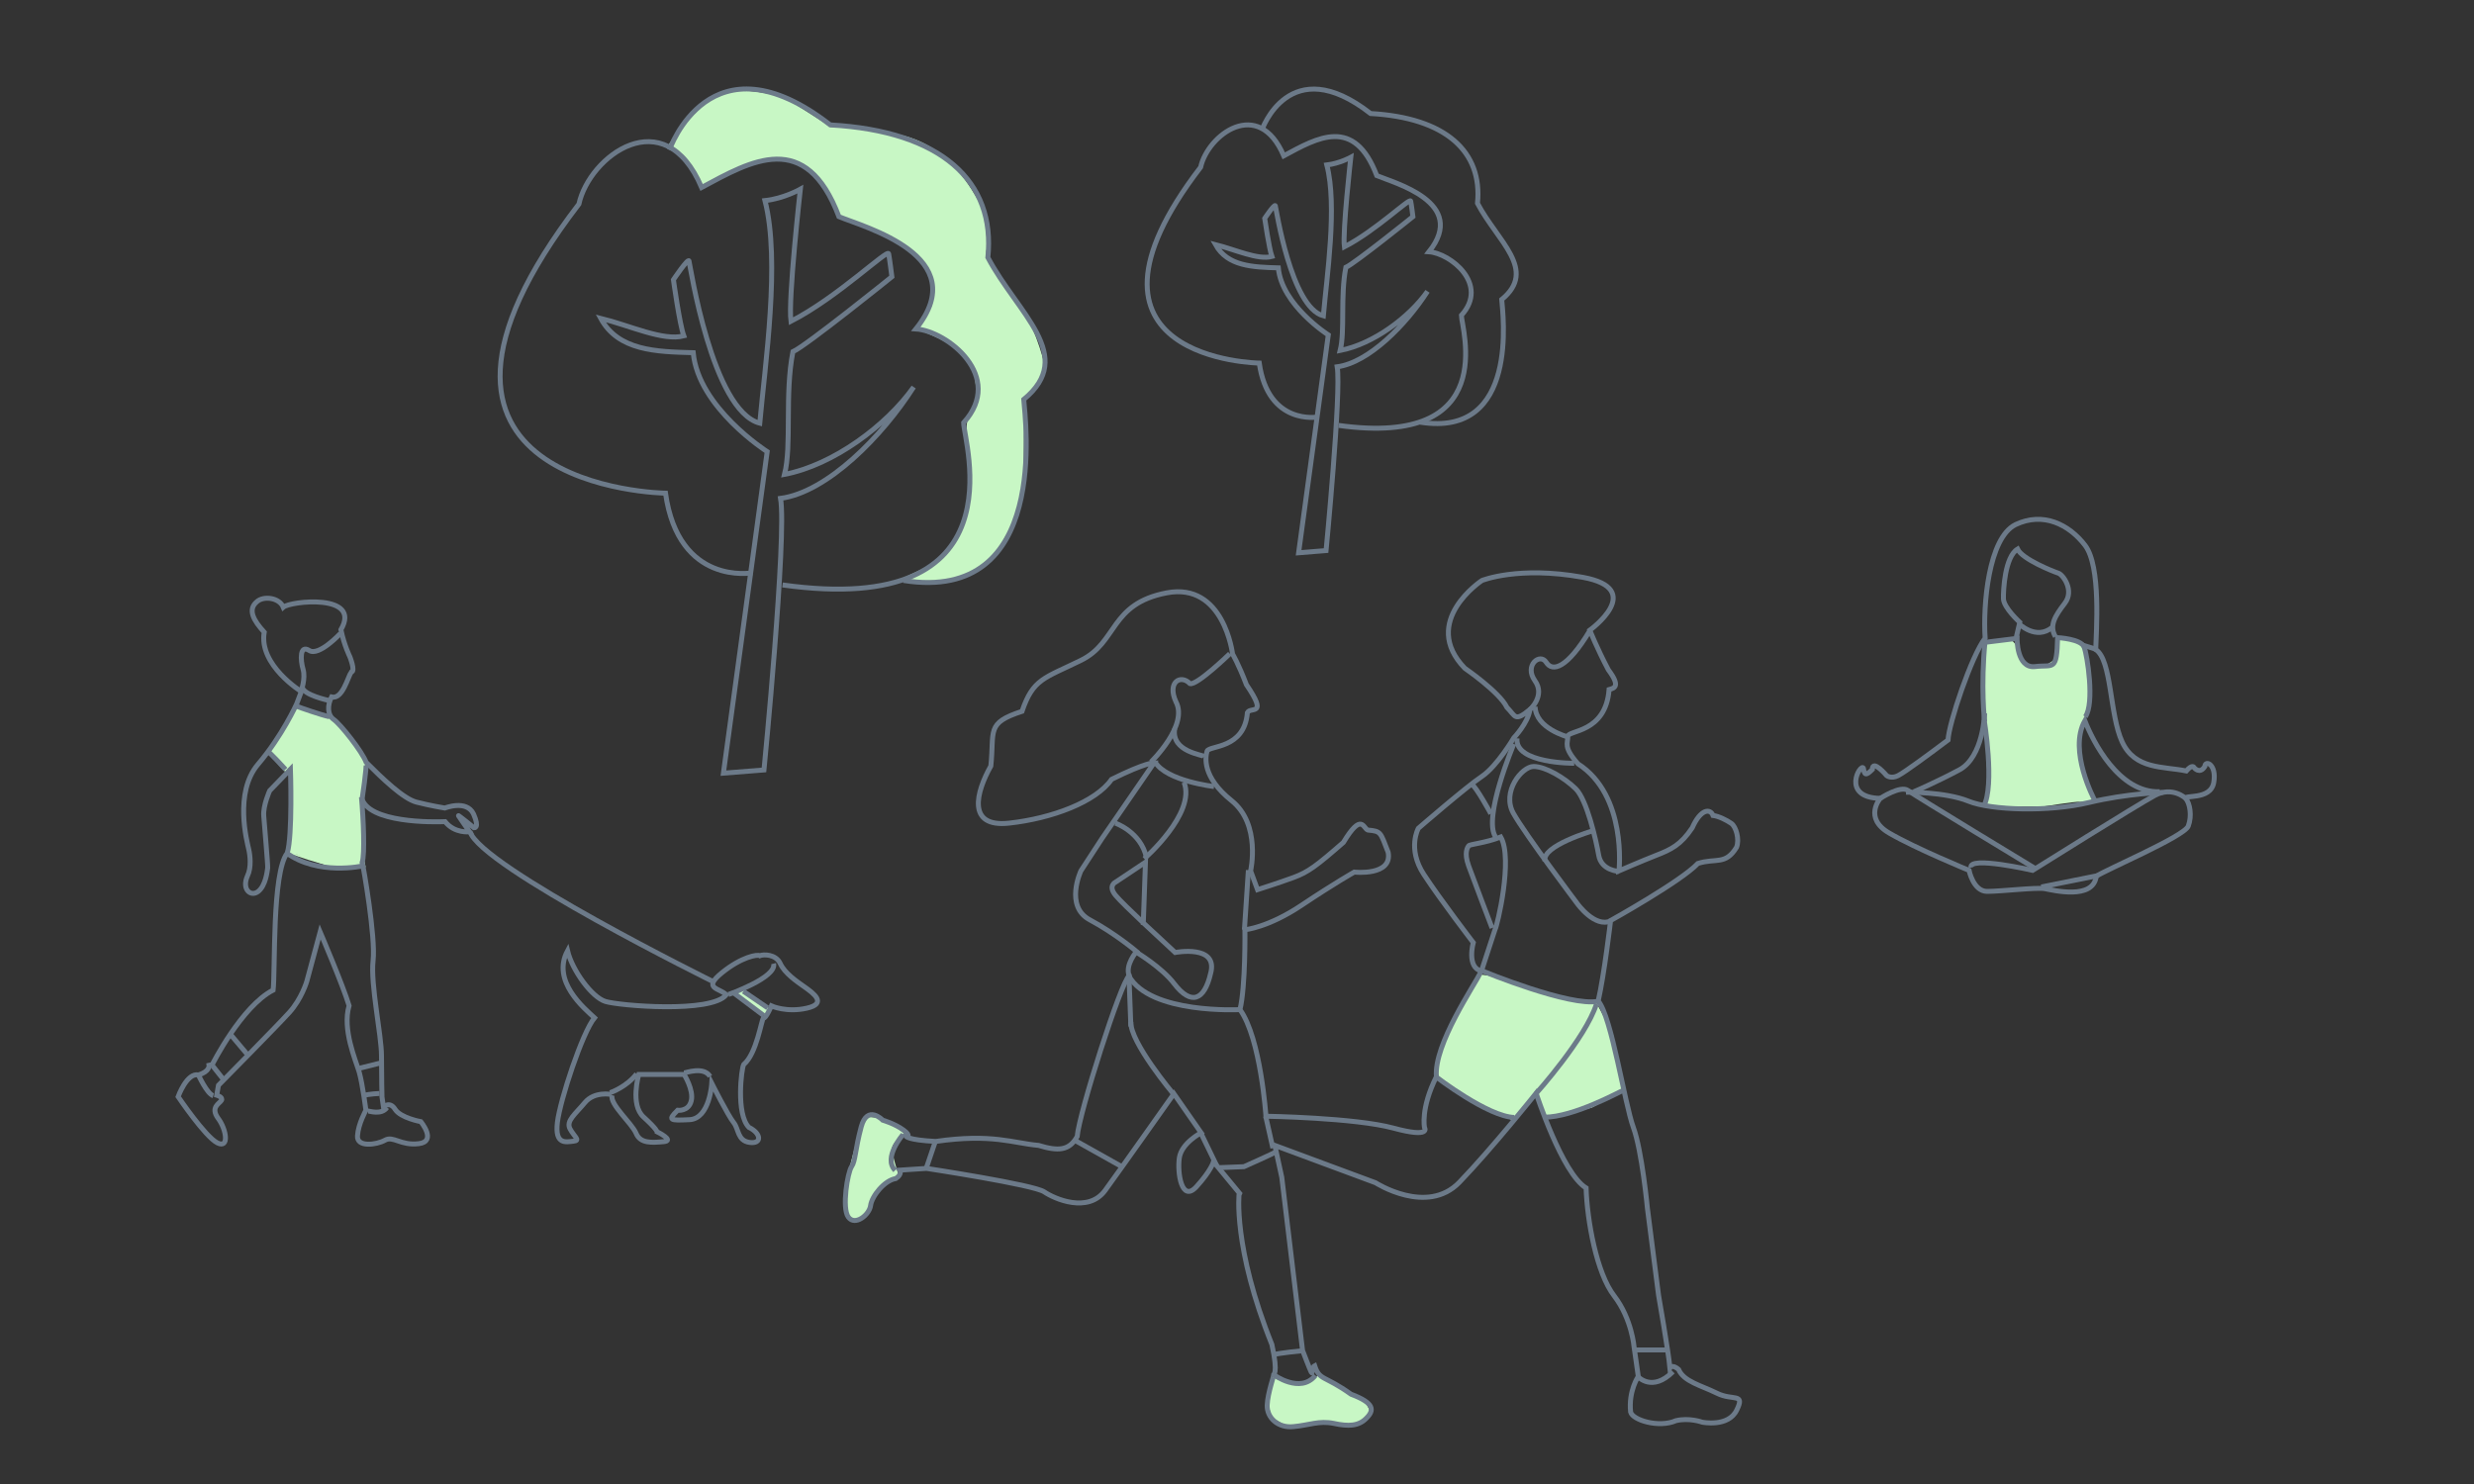 <?xml version="1.0" encoding="utf-8"?>
<!-- Generator: Adobe Illustrator 21.0.2, SVG Export Plug-In . SVG Version: 6.00 Build 0)  -->
<svg version="1.1" id="Слой_1" xmlns="http://www.w3.org/2000/svg" xmlns:xlink="http://www.w3.org/1999/xlink" x="0px" y="0px"
	 viewBox="0 0 1000 600.1" style="enable-background:new 0 0 1000 600.1;" xml:space="preserve">
<rect x="0" y="0" width="1000" height="600.1" fill="#333333" stroke="none"/>
<style type="text/css">
	.st0{fill:#C8F7C5;}
	.st1{fill:none;stroke:#6C7A89;stroke-width:2;stroke-miterlimit:10;}
</style>
<path class="st0" d="M804.7,300.8c0.2-0.6-2.7-6.9-2.7-6.9s-0.6-17.2-0.6-18.1c0-0.8,0-14.5,0-14.5"/>
<path class="st0" d="M802.2,287.4c-2.9-7.7,0.2-28.5,0.2-28.5l10.4-0.5l2.5,2.8l3.5,7.8l7,0.7l5.2-3.3l0.7-8.7l7,1.1l4.8,4.7
	l1.6,21.4l-4.3,10v11.7l4.4,15.1l2.9,1.7c0,0-7.1,1.1-7.8,0.8s-14.5,1.9-14.5,1.9s-16.6,0-17.2-0.2s-6.9,0-6.9,0l1.9-5.3"/>
<path class="st0" d="M801,324.6"/>
<path class="st0" d="M581.8,436.9l24,13.6l6.2,2.7c0,0,14.7-17.5,15-18c0.3-0.5,15.8-20.7,15.6-21.1c-0.2-0.5,3.9-8,3.9-8l-10.9-1.3
	l-34.1-10.4l-4.3-0.5l-12.6,24l-4.1,13.9L581.8,436.9z"/>
<path class="st0" d="M621.7,444.8c0,0,2.8,7.7,3.3,7.7s18.5-4.7,18.5-4.7l12.3-7.1c0,0-3.5-21.6-3.8-22.4s-6.9-13.2-6.9-13.2
	s-3.6,7.9-3.6,8.5s-12,18-12,18l-8.5,11.7L621.7,444.8z"/>
<path class="st0" d="M269.3,59.8c0.6-0.4,6.5,1.5,10.7,10.1c3.4,6.5,3.6,5.9,3.6,5.9l14.5-7.4c0,0,13.2-4,14.1-4
	c0.8,0,8.8-1.7,15.1,5S338.1,84,338.1,84s0.2,3.8,4.4,5.3s18.9,7.1,22.9,10.5c4,3.4,9.9,7.8,10.7,10.5c0.8,2.7,2.1,11.6-0.2,14.7
	c-2.3,3.2-5.7,8-5.7,8s22,7.3,23.4,16.7s2,12.3-2.6,20.1c-1.1,7.6,0.6,21.9,0.6,21.9s-0.6,18.9-3.4,22.5
	c-2.7,3.6-7.4,12.2-11.6,14.1c-4.2,1.9-13.9,6.5-13.9,6.5l13.9,1.1l14.9-3.4c0,0,9-6.5,9.7-6.9c0.6-0.4,7.8-13.2,7.8-13.2
	s4.6-14.9,4.8-15.6c0.2-0.6-0.2-24,0.4-24c0.6,0,0.2-12.4,0.2-12.4s8.8-7.9,7.5-14c-1.3-6.1-7.1-22.1-11.9-26s-12-16.3-11.3-19.1
	s-0.5-16.5-2.8-19.6c-2.3-3-11.7-24-34-27.5s-26.1-2.9-26.1-2.9l-18-11.5c0,0-22.3-7.6-31.5,0.9s-11,10.9-11,10.9L269.3,59.8z"/>
<polygon class="st0" points="296.6,400.7 303.4,405.8 308.5,410.3 310.6,410.3 311.7,408.2 299.8,399.6 "/>
<path class="st0" d="M110.1,302.3l-1.2,3l6.5,6.9l2,1.7l-0.1,14l-0.1,13l-1.7,5.5l4.5-0.9l15.5,5.7l12.3-0.6l-1.3-6.2l0.3-15.4
	l-0.1-10l2.1-9.2c0,0-4.5-9.1-6.7-10.8c-2.2-1.7-7.5-8.1-7.5-8.1l-15.5-4.8l-8.6,13.9L110.1,302.3z"/>
<path class="st0" d="M366.3,458.8c0,0-5.8,2.5-5.7,5.7c0.1,3.2,2.7,10.7,2.7,10.7s-5.3,2.9-5.6,3.2c-0.3,0.2-5.6,6.7-5.6,6.7
	l-1.8,6.4l-6.2,2.4c0,0-2.7-2.8-2.7-4s0.7-13,1.1-14.4c0.3-1.4,3.9-14.9,4-15.2c0.1-0.3,3.6-8.8,3.6-8.8s4,0.3,4.3,0.4
	c0.3,0.1,6.2,2.7,6.5,2.9C361.2,455,366.3,458.8,366.3,458.8z"/>
<path class="st0" d="M514,558.3l-1.2,9.1c0,0,0.8,5.8,1.2,5.8s6.6,3.8,6.6,3.8l6.9-0.8c0,0,9.9-0.4,10.5-0.4c0.6,0,7.7,1.5,8.4,1.1
	c0.7-0.4,6.7-3.4,6.9-3.8l0.7-2.2L552,567l-12.9-7l-6.2-4l-2.7,1.9c0,0-4.8,1.4-5.3,1.4s-7.8-1.6-7.8-1.6l-2.7-1.6L514,558.3z"/>
<path class="st1" d="M514.1,543.6c2.8,12.6,0.4,12.1,0.7,12.2s-2.4,7.3-2.6,12.3c-0.2,5,4.3,9.4,10.7,8.7c6.4-0.6,10.2-2.5,16.2-1.3
	c6,1.3,10.1,1.1,13.2-2.1c3.2-3.2,3.4-6.1-6.2-9.7c-10.9-7.8-12.7-5.4-14.7-11.5c-1.4,0.7-0.7,3.8-1.4,2.6c-0.6-1.2-3.5-8.8-3.5-8.8
	l-8.4-70l-2.8-12.9l40.7,15.1c0,0,20.8,13.4,33.9-0.2s31-36,31-36s10.5,32.4,20.2,38.3c0.4,13,4.2,34.5,11.4,43.7
	c7.1,9.3,8,20.6,8,20.6l1.7,11.9c0,0-4,5.8-3.1,14.4c0.8,3.3,11.5,6.5,18.3,3.5c5.4-1.3,10.6,0.6,10.6,0.6s10.6,2.2,14-4.9
	c3.5-7.1-1.6-3.6-8-6.8c-6.5-3.2-13.4-4.7-15.5-9.6c0,0-2.5-2.3-3.5-0.6c-0.6-6.5-4.6-29.4-4.6-29.4l-4.5-35.1
	c0,0-2.2-23.3-5.7-32.8c-3.5-9.5-8.8-44.8-14.2-51.1c2.5-11,5-32.5,5-32.5s28.4-15.8,35.3-23.1c7.4-2.3,11.1,0.8,15.6-6.5
	c1.3-3.2-0.2-8.4-2.1-9.7c-1.9-1.3-5-2.9-7.4-3.2c-1.1-2.9-5-2.7-8.4,5c-4.6,6.9-8.6,8.8-14.5,11.1c-5.9,2.3-15.1,6.3-15.1,6.3
	s3.4-30.5-16.6-43.3c-6.1-6.9-4-8.3-4.1-11c-0.1-2.7,15.3-1.2,16.7-19c2.2-0.6,4.7-1.3-0.3-8c-4.5-8.5-7.5-16-7.5-16
	s23.1-16.7-2.9-21.4s-40.7,1.3-40.7,1.3s-25.2,16.6-6.9,35.5c0,0,14,9.6,17,15.8c3.6,3.6,3,6,9.3,0.9c-0.8,5.5-6.5,11.4-6.5,11.4
	s-6.8,11.5-12.9,15.6c-6.2,4.1-25.7,21-25.7,21s-4.6,8.2,2.2,18.6s20,27.6,20,27.6s-2.8,10.1,3.3,11.5c-2.8,5.7-19.3,29.7-18.2,42.7
	c-6.5,13-4.8,20.6-4.8,20.6s2.9,4.4-12.6,0.2s-51.5-4.8-51.5-4.8s-2.1-31.5-10.5-43.1c2.3-9.5,2-32.3,2-32.3s9.3-0.8,22.9-9.9
	c13.6-9.1,21.3-13.4,21.3-13.4s15.5,1.7,13.7-8c-3.2-8.2-2.8-8.5-8.2-9c-1.9-0.6-2.4-7.4-9.9,5c-10.9,9.5-14.2,12-20.2,14.2
	s-14.5,4.9-14.5,4.9l-2.8-7.6c0,0,4.3-18.8-7.7-28.4s-10.6-17.6-9.9-20c0.8-2.4,15.1-0.7,16.3-15.6c1.3-2.5,8.5,1.8-0.4-11.3
	c-3.2-8.4-5.6-12.4-5.6-12.4s-3.5-29.1-26.6-24.7c-23.1,4.4-19.8,20-34.7,27.3s-19.3,7.4-23.8,20.6c-14.7,4.8-11.1,7.8-12.6,22.1
	c-5.9,10.5-9.9,25,7.4,23.1s35.1-8.6,41.4-17.7c13.9-6.9,17.2-6.7,17.2-6.7l-21,30.5l-8.6,13.2c0,0-6.7,14.3,3.6,19.8
	s18.9,12.8,18.9,12.8s-4.7,5.4-3,9.8c-3.3,2.5-20.2,55.4-21,65c-3.2,5.8-7.7,6-15.6,3.6c-10.3-0.9-18.8-4.9-41.6-1.6
	c-11.4-0.6-12-2.1-12-2.1s2.5,0.1-1-2.5c-3.5-2.6-8.4-4-8.4-4s-6.2-6.5-8.7,2.7c-2.5,9.3-2.3,13.8-3.9,16.1
	c-1.6,2.3-4,16.7-1.3,20.4c2.7,3.7,8.5-0.9,9-4.7s5.6-10.2,10.2-10.9c2.7-1.8,1.6-3.4,1.6-3.4l10.8-0.7c0,0,43.5,6.6,47.6,9.5
	c4.1,2.8,17.7,8.8,24.6-0.6c6.9-9.5,27.8-39.1,27.8-39.1l11,15.8c0,0-7.9,4.1-8.8,10.1c-0.9,6,0.9,18.3,6.9,11.7
	c6-6.6,6.9-10.1,6.9-10.1l10.4,12.6C500.8,482.4,498.3,504.3,514.1,543.6z"/>
<line class="st1" x1="434" y1="460.8" x2="453.1" y2="471.5"/>
<path class="st1" d="M365,458.7c0,0-8.2,9.3-3.2,14.5"/>
<line class="st1" x1="378" y1="461.7" x2="374.3" y2="472.6"/>
<line class="st1" x1="485.4" y1="458.1" x2="491.8" y2="471.3"/>
<path class="st1" d="M516,465.6c-1.3,0.8-13.2,6.1-13.2,6.1l-10.1,0.4"/>
<line class="st1" x1="511.6" y1="451.3" x2="514.5" y2="464.2"/>
<path class="st1" d="M474.3,442.3c0,0-17.7-21.1-17.2-29.2"/>
<path class="st1" d="M580.5,435.4c0,0,20.9,16.1,31.6,16.4"/>
<path class="st1" d="M656.4,440.7c-1.6,0.6-20.2,11-32.2,11"/>
<path class="st1" d="M599.5,392.7c0,0,35.3,14.5,46.5,12.1"/>
<path class="st1" d="M620.9,442.1c0,0,20-22.3,24.4-36.2"/>
<path class="st1" d="M458.4,414.1"/>
<line class="st1" x1="457.1" y1="415" x2="456.3" y2="393.7"/>
<path class="st1" d="M501.1,408.2c0,0-36.1,1.9-44.8-13.6"/>
<path class="st1" d="M514.8,555.8c0,0,10.8,7.9,16.9,0.3"/>
<path class="st1" d="M515.1,547.7c1.1-0.6,11.5-1.6,11.5-1.6"/>
<path class="st1" d="M459.2,384.9c0,0,10.5,6.3,15.4,12.8c6.9,9,12.2,6.7,14.7-4c3.4-12-14.3-8.6-14.3-8.6s-6.5-6-12.9-12
	c-4.9-4.6-9.6-9.2-11.1-11c-3.4-4,0-5.5,0-5.5l12-8l-0.9,25.4"/>
<line class="st1" x1="503" y1="375.9" x2="504.6" y2="351.8"/>
<path class="st1" d="M450.8,332.8c0,0,10.3,3.5,12.6,13.9"/>
<path class="st1" d="M490.7,318c0,0-19.2-2.2-23.8-9.9"/>
<path class="st1" d="M462.5,347.2c0,0,21-18.3,16.1-30.9"/>
<path class="st1" d="M465.2,308.1c0,0,15.3-14.8,10.1-24.4c-3.6-7.9,1.9-11.2,5.7-7.3c2.8,0.8,16.1-12.1,16.1-12.1"/>
<path class="st1" d="M486.8,305.9c-0.6-0.8-13.4-1.9-12-11.2"/>
<path class="st1" d="M662.1,556.6c0,0,5.7,6.4,14.1-2"/>
<line class="st1" x1="660.9" y1="545.8" x2="673.3" y2="545.8"/>
<path class="st1" d="M598.8,392.6l5.5-16.8c0.8-1.1,7.4-28.6,2.3-37.4c-6.3,2.5-12.6,2.9-13,3.6c-0.4,0.6-1.9,2.7,0,8
	c1.9,5.3,9.5,25.2,9.5,25.2"/>
<path class="st1" d="M611.9,300.8c0,0-12.6,29.7-7.4,37.6"/>
<path class="st1" d="M594.8,317c1.9,1.1,7.8,12,7.8,12"/>
<path class="st1" d="M636.3,308.6c0,0-24.2,0.2-23.1-10.1"/>
<path class="st1" d="M654.4,352.3c0,0-7.1-0.2-8.2-6.5c-1.1-6.3-4.8-22.5-9.3-26.9s-12.2-9-17-9s-13,10.3-8.2,18.9
	c4.8,8.6,25.9,36.6,25.9,36.6s7.1,9.9,13.5,6.9"/>
<path class="st1" d="M643.8,335.9c0,0-20.8,6.1-19.3,12.2"/>
<path class="st1" d="M618.3,287c0,0,6.5-5.7,2.1-11.8c-4.4-6.2,2.1-11.4,4.6-7.4s8.4,2.5,17.6-12.8"/>
<path class="st1" d="M633.6,297.9c0,0-12.9-3.4-13.1-12.2"/>
<path class="st1" d="M760,322.8c0,0-6.9,7.9,3.6,14c10.6,6.2,32.3,15.1,32.3,15.1s1.7,8.5,7.3,8.5s20-1.7,23.3-1.1
	c3.3,0.6,19.6,4.7,20.8-5c3.5-2.5,35.6-16.1,37.2-20.3c1.6-4.3,0.6-9.1-0.9-11s9.9,0.8,11.2-6.6c1.3-7.4-3.5-9.3-3.6-6.5
	c-2.1,3.3-4.3,0.5-4.3,0.5s-0.6-1.7-3.2,1.3c-9.3-1.9-20.7-0.5-25.9-11.7s-4.1-33-10.7-37.4c0.2-7.4,2.2-33.6-4.3-42.1
	c-6.5-8.5-17-13.7-28.1-8.4c-11,5.4-13.2,32.8-12.3,45.9c-5.5,7.1-14.7,34.5-15,41.2c-7.3,5.5-17.3,12.9-20.2,14.4
	c-2.8,1.4-4.6,0-4.6,0s-5.8-6.9-5.8-2.5c-2.7,2.7-3.2,2.2-3.6-0.5C752.2,308.2,743.7,322.4,760,322.8z"/>
<path class="st1" d="M883.6,322.9c0,0-5.4-5.2-12.6-1.3c-7.3,3.9-49.4,30.3-49.4,30.3s-26.2-6-24.9-1.1"/>
<line class="st1" x1="848" y1="354" x2="825.1" y2="358.6"/>
<path class="st1" d="M760,322.8c0,0,8.2-5.4,11.2-3.2c3,2.2,51.7,31.7,51.7,31.7"/>
<path class="st1" d="M874.2,320.4c0,0-14.2,0.3-30,4.1c-15.8,3.8-39.3,3.2-48.6-0.6s-25.2-3.6-25.2-3.6"/>
<path class="st1" d="M846.6,323.4c0,0-10.7-19.9-3.9-32c3.2,8.2,13.7,29.3,30.3,28.7"/>
<path class="st1" d="M802.2,288.4c0,0-0.5,17.7-10.3,22.9c-9.8,5.2-18.3,8.8-18.3,8.8"/>
<line class="st1" x1="847.2" y1="262.5" x2="841.7" y2="260.8"/>
<path class="st1" d="M802.4,259.7l12.9-1.6c0,0-0.2,12.3,7.3,11.4s8.7,2.2,9.1-11.7c0,0,9.5,0.5,10.7,3.8c1.3,3.3,4.3,22.7,0.5,28.2
	"/>
<path class="st1" d="M815,257.6c0.1-0.3,1.4-6,1.4-6s-6.5-5.9-6.6-9.5c-0.1-3.6,0.6-17,5.7-20.1c1.9,4.1,14.5,9.1,16.4,9.7
	c1.9,0.5,6.7,7,2.7,12.2c-4,5.2-6.4,9.1-3.8,13.5"/>
<path class="st1" d="M815.8,252.1c0.3,0,7.1,7,13.8,1.5"/>
<path class="st1" d="M308.8,311.3l-16.4,1.3l17.7-130c0,0-27.8-17.7-29.9-40c-15.1-0.4-30.3-0.8-37.4-13.9
	c11.8,2.9,25.2,9.3,33.6,7.1c-1.7-4.6-4.2-22.7-4.2-22.7s5.9-8.8,6.3-7.6c0.4,1.3,9.3,60.6,28.6,65.6c2.1-23.6,8.4-65.6,2.1-90
	c7.6-0.8,14.3-4.6,14.3-4.6s-5,44.6-3.8,53.4c18.9-9.7,39.1-29.4,39.5-27.3c0.4,2.1,1.3,9.3,1.3,9.3s-34.5,27.8-40,30.3
	c-3.4,17.2-0.4,37.9-3.4,49.6c19.8-3.8,41.2-19.8,52.2-35.3c-12.6,19.8-34.9,42.5-53.8,45C318.1,216.7,308.8,311.3,308.8,311.3z"/>
<path class="st1" d="M304,231.6c0,0-29.7,5.4-35-32.2c0,0-123.3-1.7-35-116.9c4.2-19.3,34.5-42.1,49.6-6.7
	c20.2-10.9,42.1-23.6,55.5,11.8c10.1,4.2,54.7,16,31.1,45.4c12.6,0.8,36.2,19.3,19.3,37.9c0,7.6,23.6,79.1-73.2,65.6"/>
<path class="st1" d="M270.6,60.6c0,0,16.4-47.9,65-10.1c44.8,2.5,66.9,22.7,63.7,53.6c12,22.7,36,39.7,14.5,57.4
	c0.6,8.2,10.7,82.6-48.6,73.2"/>
<path class="st1" d="M536,222.6l-11.1,0.9l12-88.1c0,0-18.8-12-20.2-27.1c-10.3-0.3-20.5-0.6-25.4-9.4c8,2,17.1,6.3,22.8,4.8
	c-1.1-3.1-2.9-15.4-2.9-15.4s4-6,4.3-5.1c0.3,0.9,6.3,41,19.4,44.5c1.4-16,5.7-44.5,1.4-61c5.1-0.6,9.7-3.1,9.7-3.1
	s-3.4,30.2-2.6,36.2c12.8-6.6,26.5-20,26.8-18.5c0.3,1.4,0.9,6.3,0.9,6.3s-23.4,18.8-27.1,20.5c-2.3,11.7-0.3,25.7-2.3,33.6
	c13.4-2.6,27.9-13.4,35.3-23.9c-8.6,13.4-23.7,28.8-36.5,30.5C542.2,158.4,536,222.6,536,222.6z"/>
<path class="st1" d="M532.7,168.6c0,0-20.1,3.6-23.7-21.8c0,0-83.6-1.1-23.7-79.2c2.9-13.1,23.4-28.5,33.6-4.6
	c13.7-7.4,28.5-16,37.6,8c6.8,2.9,37.1,10.8,21.1,30.8c8.6,0.6,24.5,13.1,13.1,25.7c0,5.1,16,53.6-49.6,44.5"/>
<path class="st1" d="M510,52.7c0,0,11.1-32.5,44-6.8c30.4,1.7,45.3,15.4,43.2,36.3c8.1,15.4,24.4,26.9,9.8,38.9
	c0.4,5.6,7.3,56-32.9,49.6"/>
<path class="st1" d="M87.6,442.8c0,0,2.7,0.8,1.9,2.1c-0.8,1.3-4.6,2.8-1.3,7.3c3.3,4.4,4.6,12.3-0.3,9.9
	C83,459.7,72,443.4,72,443.4s3.5-9.8,8.2-8.8c4.7-1.4,4.3-3.9,4.3-3.9l1.3-0.3c0,0,11.8-23.5,24.6-30.1c0.9-7.7-0.5-47.5,5.7-55.4
	c2.2-7.1,1.3-33.9,1.3-33.9l-8.4,8.7c0,0-2.7,6-2.4,10.1c0.3,4.1,1.7,19.7,1.6,21.1c-0.2,1.4-0.8,7.1-3.8,9.5
	c-3,2.4-6.8-0.8-4.4-6.2c1.7-3.5,1.1-8.4,0.5-11c-0.6-2.7-6-22.7,3.8-34.2s15.6-24.4,15.6-24.4l1.9-5c0,0-17.3-10.7-15-24
	c-4.3-4.7-6.8-9.1-3-12.3c2.7-2.5,9.1-1.7,10.7,2.2c2.8-2.5,31.9-5.7,23.3,9.1c1.3,6.3,3.6,10.9,3.6,10.9s2.4,6,0.6,6.2
	c-1.4,1.9-3.5,11.2-8,10.1c-1.7,3.3-1.7,7.3,0.9,9.1c2.7,1.9,11.4,12.8,13.1,17.3c6.6,6.6,15,14.7,20.3,16.1
	c5.4,1.4,11.5,2.4,11.5,2.4s8.8-3.5,11.6,2.4c2.6,5.9,0.2,5.6,0.2,5.6s-6.5-5.3-6.3-4.9s4.5,6.5,4.5,6.5s-6,0.8-9.9-4.1
	c-4.4,0.2-31.5,0.7-33.8-9.9c0.8,8.7,1.4,23,0.3,26.4c0.4,1.1,5.5,30.3,4.4,39.7c-1.1,9.5,3.4,30.1,3.4,38.5
	c0,8.4,0.2,16.6,0.2,16.6l0.6,4.1c0,0,2.5-2.6,4.7,0.9s10.4,5,10.4,5s6.6,8-0.8,8.9s-10.3-3.3-13.7-1.4c-3.4,1.9-11.5,3-11.1-1.8
	c0.3-4.8,3.4-10.3,3.4-10.3s-1.3-10.3-2.7-15.4c-1.5-5-6.9-17.3-4.1-26.9c-2.5-8.3-11.7-29.8-11.7-29.8l-5.4,20
	c0,0-2.1,7.1-7.1,12.6c-5,5.5-28.6,29.4-28.6,29.4L87.6,442.8z"/>
<path class="st1" d="M247.1,442.5c0,0-6.8-1.4-10.7,3.3s-7.7,7.4-6,10.6c1.7,3.2,4.4,4.7,1.4,5c-3,0.3-7.6,1.6-6.5-7.6
	c1.1-9.1,10.1-36.4,15-42.3c-4.1-3.8-17.5-14.8-10.9-27.1c1.9,7.9,9.8,18.8,15.3,20.5c5.5,1.7,42.7,4.9,48.9-2.7
	c-2.8-2.8-9.8-2.4-1.8-8.9c8-6.5,14.4-7.5,15.3-6.9c1.5-0.6,6.5-0.7,8.3,3.2s6.5,7.1,9.9,9.5c3.4,2.4,9.2,6.6,0.9,8.5
	c-8.3,1.9-14.4-0.9-14.4-0.9s-2.3,5.3-3.2,4.9c-0.8,0.4-2.7,14.4-8,18.8c-0.9,1.5-3.2,20,2.1,25.4c5,2.4,5.4,6.8,0.3,6.1
	c-5-0.7-4.3-5.4-6.5-8.1c-2.2-2.7-8.8-15.8-8.8-15.8s-0.8,14.3-9,14.7c-8.2,0.4-8.8,0.2-4.8-3.8c0,0,4.4,0.6,5.5-3.8
	c1.1-4.4-2.9-10.7-2.9-10.7h-18.3c0,0-3.6,12.2,1.9,17.2c5.5,5,5.5,6,5.5,6s7.4,3.6,2.6,4c-4.7,0.4-9.4,0.8-11.1-3.4
	c-1.8-4.2-10.7-11.7-9.7-15.4"/>
<path class="st1" d="M246.6,441.8c0.6-0.2,6.8-2.5,10.7-7.6"/>
<path class="st1" d="M276.4,433.8c0.8,0,8-2.8,10.6,1.4"/>
<path class="st1" d="M294.4,402.1c0,0,19.7-6.9,18.3-12.5"/>
<line class="st1" x1="308.7" y1="410.6" x2="296.6" y2="401.5"/>
<line class="st1" x1="300.5" y1="400.8" x2="310.3" y2="407.5"/>
<path class="st1" d="M288.7,397.1c0,0-94.6-46.7-98.8-61"/>
<path class="st1" d="M115.4,311.1c0,0-6.6-7.3-7.4-7.4"/>
<path class="st1" d="M147.9,308.9c0.5,0.5-1.6,14.7-1.6,14.7"/>
<path class="st0" d="M116,344.8c2.4,0.5,22.2,8.8,30.1,5.4"/>
<path class="st1" d="M119.5,285.4c2.1,0.8,10.1,3.6,13.7,4.4"/>
<path class="st1" d="M121.7,279.4c0,0,1.9-5,0.8-8.8c-1.1-3.8-1.4-10.1,2.5-7.6c3.9,2.5,12.6-6.9,12.6-6.9"/>
<path class="st1" d="M132.9,283.2c0,0-10.4-2.2-10.7-5.4"/>
<line class="st1" x1="93.4" y1="418.5" x2="99.8" y2="426.1"/>
<line class="st1" x1="86" y1="431" x2="90.6" y2="436.8"/>
<path class="st1" d="M80.2,434.6c0,0,3.5,7.7,6,8.4"/>
<path class="st1" d="M148.8,449.2c0.5,0,5.4,1.7,7.6-1.4"/>
<path class="st1" d="M147.2,442.9c1.7-0.6,6.2-0.8,6.2-0.8"/>
<path class="st1" d="M145.3,431.9c0.8-0.2,8.8-2.2,8.8-2.2"/>
<path class="st1" d="M146.6,350.1c0,0-18.1,4.1-31-5.4"/>
<path class="st1" d="M801.3,291.3"/>
<path class="st1" d="M802,291c0,0,4.4,26.5-0.2,35"/>
<path class="st1" d="M802.2,291.8c0,0-1.7-14,0.2-32.9"/>
</svg>
